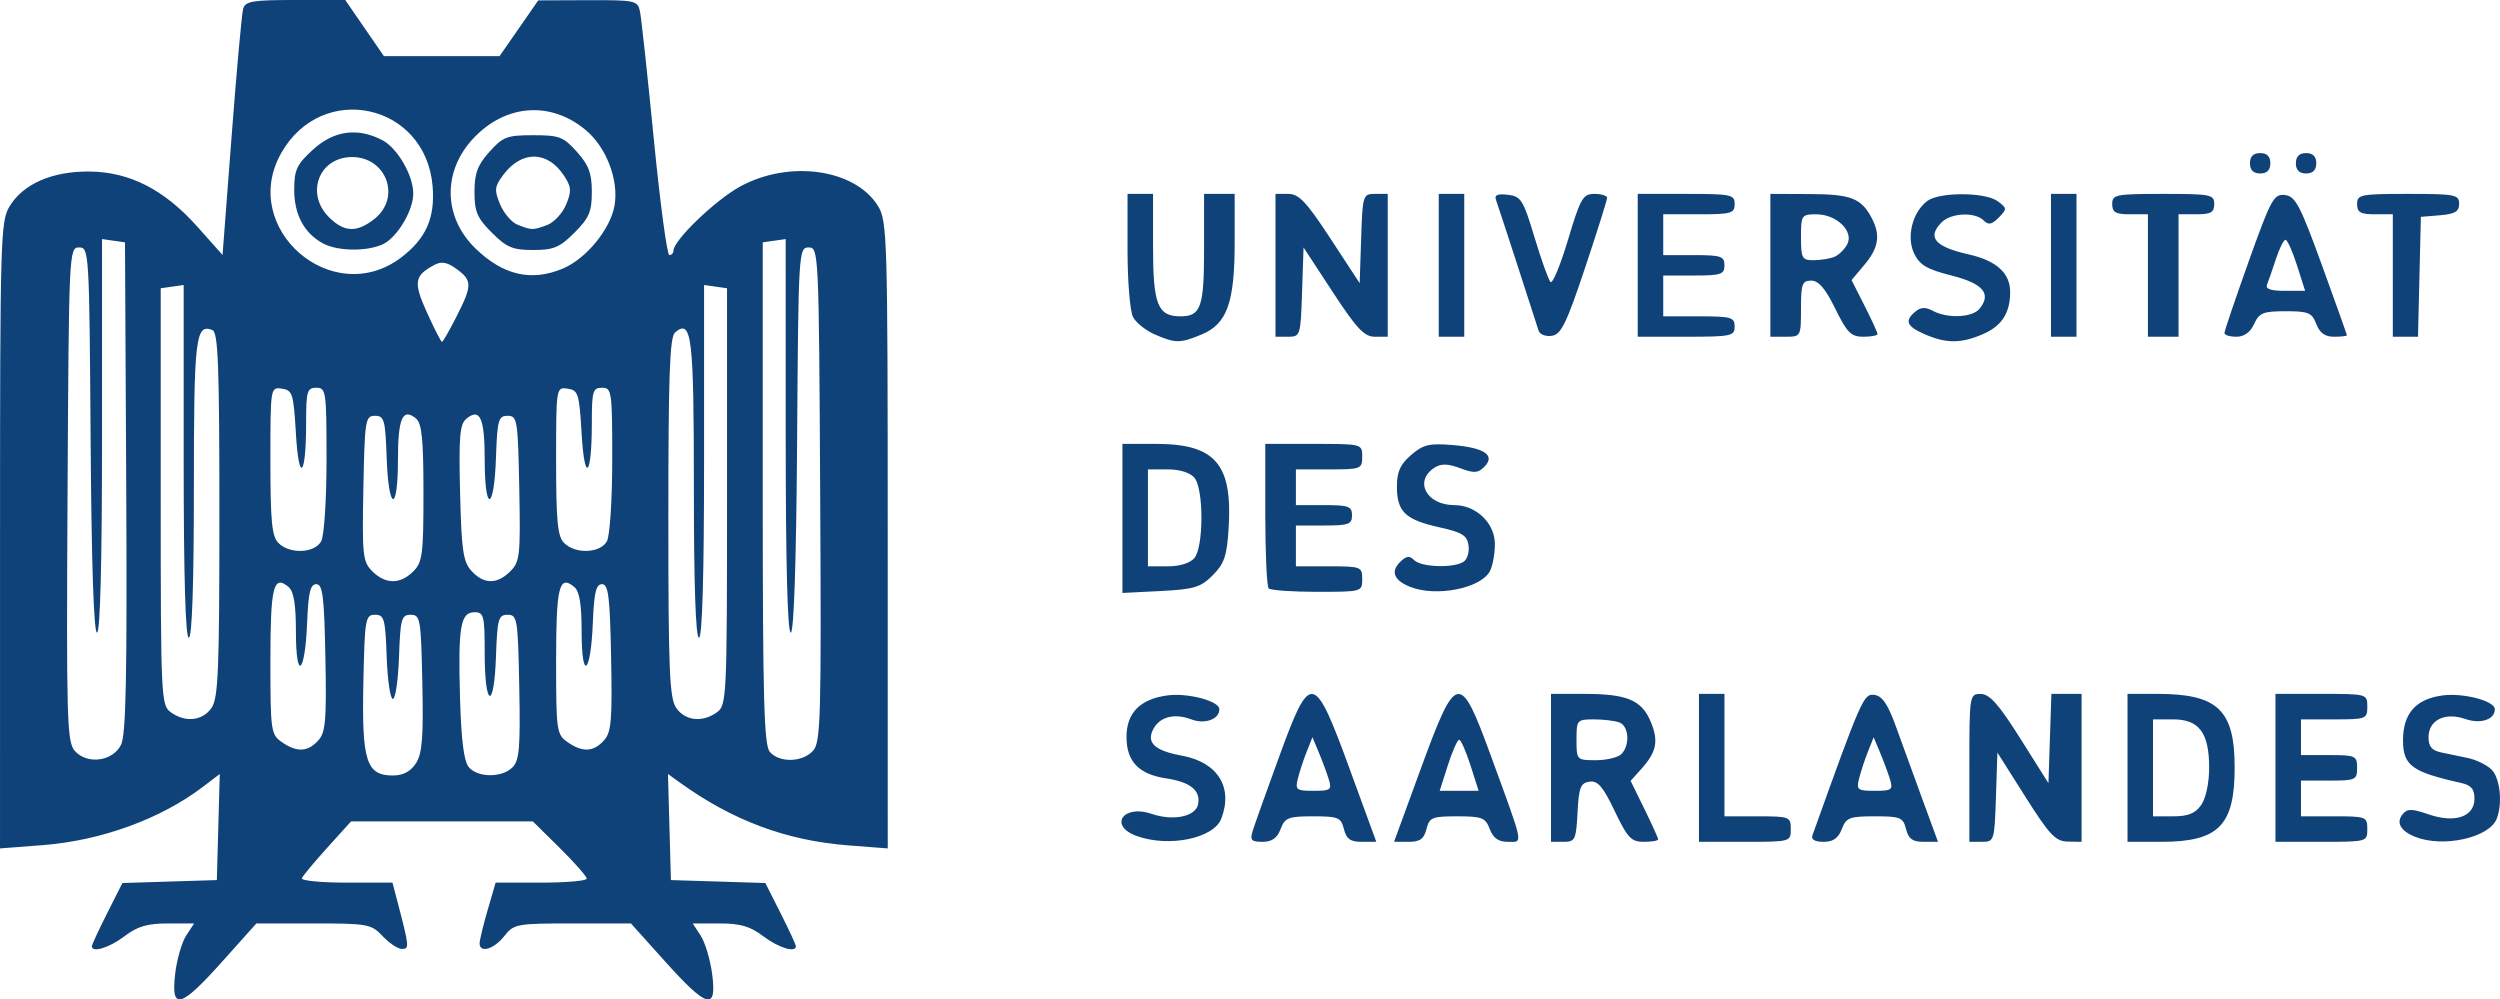 <?xml version="1.0" encoding="UTF-8" standalone="no"?>
<!-- Created with Inkscape (http://www.inkscape.org/) -->

<svg
   xmlns:dc="http://purl.org/dc/elements/1.1/"
   xmlns:cc="http://creativecommons.org/ns#"
   xmlns:rdf="http://www.w3.org/1999/02/22-rdf-syntax-ns#"
   xmlns:svg="http://www.w3.org/2000/svg"
   xmlns="http://www.w3.org/2000/svg"
   version="1.1"
   width="490.01"
   height="195.899"
   id="svg2">
  <defs
     id="defs4" />
  <g
     transform="translate(-207.877,-485.348)"
     id="layer1">
    <path
       d="m 242.206,676.222 c 0.334,-2.82 1.307,-6.195 2.162,-7.5 l 1.555,-2.374 -5.179,0 c -3.983,0 -5.935,0.577 -8.456,2.5 -2.963,2.26 -6.411,3.32 -6.411,1.971 0,-0.291 1.348,-3.199 2.995,-6.462 l 2.995,-5.934 9.255,-0.288 9.255,-0.288 0.287,-10.397 0.287,-10.397 -3.287,2.502 c -8.306,6.324 -19.955,10.562 -31.466,11.446 l -8.32,0.64 0.004,-61.398 c 0.004,-58.307 0.098,-61.553 1.882,-64.478 2.677,-4.39 8.353,-6.862 15.614,-6.8 7.907,0.068 14.696,3.535 21.191,10.822 l 4.928,5.529 1.773,-23.236 c 0.975,-12.78 1.992,-24.023 2.258,-24.985 0.42,-1.514 1.801,-1.75 10.251,-1.75 l 9.766,0 3.788,5.5 3.788,5.5 11.336,0 11.336,0 3.792,-5.462 3.792,-5.462 9.731,-0.038 c 9.298,-0.036 9.752,0.062 10.207,2.212 0.262,1.238 1.481,12.488 2.71,25 1.229,12.512 2.598,22.75 3.043,22.75 0.445,0 0.809,-0.387 0.809,-0.859 0,-2.038 8.226,-9.946 13.111,-12.604 9.655,-5.255 22.563,-3.398 27.004,3.884 1.784,2.925 1.878,6.171 1.882,64.478 l 0.004,61.398 -7.75,-0.6 c -12.156,-0.942 -22.681,-4.873 -33.037,-12.34 l -2.287,-1.649 0.287,10.396 0.287,10.396 9.255,0.288 9.255,0.288 2.995,5.934 c 1.647,3.264 2.995,6.172 2.995,6.462 0,1.349 -3.448,0.289 -6.411,-1.971 -2.538,-1.936 -4.467,-2.5 -8.548,-2.5 l -5.271,0 1.566,2.39 c 0.861,1.314 1.871,4.689 2.244,7.5 0.964,7.263 -0.952,6.764 -9.178,-2.39 l -6.739,-7.5 -11.437,0 c -11.009,0 -11.511,0.094 -13.404,2.5 -2.01,2.556 -4.822,3.374 -4.822,1.404 0,-0.603 0.707,-3.528 1.571,-6.5 l 1.571,-5.404 8.929,0 c 4.911,0 8.929,-0.353 8.929,-0.784 0,-0.431 -2.377,-3.131 -5.281,-6 l -5.281,-5.216 -17.816,0 -17.816,0 -4.653,5.143 c -2.559,2.829 -4.803,5.529 -4.986,6 -0.183,0.471 3.737,0.857 8.711,0.857 l 9.045,0 0.983,3.75 c 2.319,8.846 2.357,9.25 0.877,9.25 -0.789,0 -2.491,-1.125 -3.783,-2.5 -2.234,-2.378 -2.895,-2.5 -13.552,-2.5 l -11.203,0 -6.712,7.5 c -8.191,9.152 -10.064,9.635 -9.204,2.374 z m 47.178,-41.244 c 1.249,-1.906 1.498,-4.992 1.273,-15.75 -0.264,-12.62 -0.394,-13.38 -2.28,-13.38 -1.815,0 -2.027,0.763 -2.29,8.25 -0.16,4.537 -0.704,8.25 -1.21,8.25 -0.506,0 -1.05,-3.712 -1.21,-8.25 -0.264,-7.487 -0.476,-8.25 -2.29,-8.25 -1.886,0 -2.016,0.76 -2.28,13.38 -0.32,15.305 0.578,18.12 5.78,18.12 2.004,0 3.453,-0.762 4.507,-2.37 z m 18.949,0.772 c 1.342,-1.342 1.554,-3.865 1.321,-15.75 -0.262,-13.393 -0.384,-14.152 -2.277,-14.152 -1.816,0 -2.027,0.764 -2.291,8.284 -0.373,10.626 -2.209,9.925 -2.209,-0.843 0,-7.249 -0.173,-7.941 -1.981,-7.941 -2.768,0 -3.247,2.811 -2.855,16.76 0.231,8.229 0.762,12.453 1.708,13.59 1.748,2.101 6.505,2.13 8.583,0.052 z m -76.738,-4.402 c 0.976,-1.931 1.209,-13.422 1.023,-50.5 l -0.241,-48 -2.25,-0.32 -2.25,-0.32 0,38.57 c 0,24.733 -0.354,38.57 -0.988,38.57 -0.629,0 -1.083,-13.733 -1.25,-37.75 -0.257,-36.996 -0.302,-37.75 -2.262,-37.75 -1.969,0 -2.004,0.753 -2.26,48.411 -0.239,44.475 -0.121,48.564 1.449,50.299 2.438,2.693 7.392,2.03 9.029,-1.209 z m 135.637,1.161 c 1.512,-1.671 1.641,-6.267 1.405,-50.25 -0.256,-47.657 -0.291,-48.411 -2.26,-48.411 -1.96,0 -2.005,0.754 -2.262,37.75 -0.167,24.017 -0.621,37.75 -1.25,37.75 -0.634,0 -0.988,-13.836 -0.988,-38.57 l 0,-38.57 -2.25,0.32 -2.25,0.32 0,49.097 c 0,40.144 0.25,49.398 1.372,50.75 1.828,2.202 6.412,2.101 8.482,-0.186 z m -96.981,-2.021 c 1.444,-1.595 1.644,-3.909 1.405,-16.25 -0.232,-12.001 -0.527,-14.39 -1.778,-14.39 -1.173,0 -1.565,1.633 -1.799,7.499 -0.406,10.189 -2.201,11.676 -2.201,1.824 0,-5.414 -0.416,-7.923 -1.456,-8.786 -2.954,-2.452 -3.544,-0.045 -3.544,14.466 0,13.731 0.101,14.455 2.223,15.941 2.937,2.057 5.098,1.965 7.151,-0.303 z m 56,0 c 1.444,-1.595 1.644,-3.909 1.405,-16.25 -0.232,-12.001 -0.527,-14.39 -1.778,-14.39 -1.173,0 -1.565,1.633 -1.799,7.499 -0.406,10.189 -2.201,11.676 -2.201,1.824 0,-5.414 -0.416,-7.923 -1.456,-8.786 -2.954,-2.452 -3.544,-0.045 -3.544,14.466 0,13.731 0.101,14.455 2.223,15.941 2.937,2.057 5.098,1.965 7.151,-0.303 z m -76.93,-6.362 c 1.338,-1.911 1.557,-7.227 1.557,-37.893 0,-29.383 -0.243,-35.764 -1.378,-36.199 -3.306,-1.269 -3.622,1.436 -3.622,31.015 0,18.867 -0.356,29.3 -1,29.3 -0.647,0 -1,-12.19 -1,-34.57 l 0,-34.57 -2.25,0.32 -2.25,0.32 0,40.831 c 0,39.264 0.074,40.886 1.941,42.25 2.838,2.075 6.224,1.735 8.002,-0.804 z m 99.116,0.804 c 1.867,-1.364 1.941,-2.986 1.941,-42.25 l 0,-40.831 -2.25,-0.32 -2.25,-0.32 0,34.57 c 0,22.38 -0.353,34.57 -1,34.57 -0.644,0 -1,-10.433 -1,-29.3 0,-29.909 -0.404,-33.269 -3.676,-30.554 -1.052,0.873 -1.324,8.304 -1.324,36.254 0,30.2 0.219,35.468 1.557,37.378 1.778,2.538 5.164,2.878 8.002,0.804 z m -59.559,-27.581 c 1.801,-1.801 2,-3.333 2,-15.378 0,-10.492 -0.314,-13.638 -1.456,-14.586 -2.619,-2.173 -3.544,-0.079 -3.544,8.023 0,10.519 -1.837,10.262 -2.21,-0.309 -0.264,-7.487 -0.476,-8.25 -2.29,-8.25 -1.893,0 -2.015,0.759 -2.277,14.223 -0.257,13.158 -0.125,14.375 1.75,16.25 2.572,2.572 5.473,2.582 8.027,0.027 z m 19.027,-0.027 c 1.875,-1.875 2.007,-3.092 1.75,-16.25 -0.262,-13.464 -0.384,-14.223 -2.277,-14.223 -1.815,0 -2.027,0.763 -2.29,8.25 -0.372,10.571 -2.21,10.828 -2.21,0.309 0,-8.166 -0.923,-10.198 -3.618,-7.961 -1.265,1.049 -1.474,3.565 -1.206,14.484 0.277,11.308 0.599,13.517 2.229,15.316 2.401,2.649 5.022,2.675 7.622,0.074 z m -37.062,-5.907 c 0.573,-1.07 1.035,-8.216 1.035,-16 0,-13.399 -0.095,-14.066 -2,-14.066 -1.807,0 -2,0.667 -2,6.918 0,10.522 -1.417,11.996 -2,2.082 -0.463,-7.876 -0.665,-8.523 -2.75,-8.82 -2.245,-0.319 -2.25,-0.285 -2.25,14.179 0,11.847 0.287,14.786 1.571,16.07 2.23,2.23 7.119,2.019 8.393,-0.363 z m 56,0 c 0.573,-1.07 1.035,-8.216 1.035,-16 0,-13.399 -0.095,-14.066 -2,-14.066 -1.807,0 -2,0.667 -2,6.918 0,10.522 -1.417,11.996 -2,2.082 -0.463,-7.876 -0.665,-8.523 -2.75,-8.82 -2.245,-0.319 -2.25,-0.285 -2.25,14.179 0,11.847 0.287,14.786 1.571,16.07 2.23,2.23 7.119,2.019 8.393,-0.363 z m -29.482,-44.032 c 3.096,-6.11 3.095,-7.066 -0.006,-9.323 -1.816,-1.321 -2.942,-1.532 -4.301,-0.805 -3.993,2.137 -4.189,3.381 -1.476,9.378 1.423,3.144 2.739,5.717 2.926,5.717 0.187,0 1.472,-2.235 2.856,-4.967 z m -10.823,-11.588 c 4.86,-3.707 6.644,-7.766 6.131,-13.951 -1.349,-16.261 -21.699,-20.68 -29.697,-6.448 -8.29,14.75 10.101,30.669 23.566,20.399 z m -15.419,-2.771 c -3.659,-2.032 -5.575,-5.636 -5.575,-10.485 0,-3.897 0.487,-4.943 3.652,-7.843 4.104,-3.761 8.734,-4.405 13.596,-1.891 2.978,1.54 6.085,6.899 6.085,10.495 0,2.979 -2.553,7.623 -5.217,9.489 -2.658,1.862 -9.386,1.988 -12.542,0.235 z m 10.124,-4.747 c 5.391,-4.241 2.321,-12.337 -4.604,-12.14 -6.309,0.179 -8.876,7.188 -4.306,11.758 2.999,2.999 5.45,3.104 8.911,0.382 z m 36.933,9.722 c 4.588,-1.917 9.376,-7.761 10.16,-12.399 0.838,-4.962 -1.589,-11.34 -5.599,-14.715 -6.841,-5.756 -15.657,-5.164 -21.98,1.476 -6.186,6.497 -6.04,15.542 0.352,21.719 5.407,5.226 10.913,6.49 17.067,3.919 z m -13.898,-7.049 c -2.878,-2.878 -3.4,-4.104 -3.4,-7.984 0,-3.652 0.593,-5.248 2.918,-7.85 2.645,-2.96 3.449,-3.266 8.582,-3.266 5.133,0 5.937,0.306 8.582,3.266 2.325,2.602 2.918,4.198 2.918,7.85 0,3.88 -0.522,5.106 -3.4,7.984 -2.902,2.902 -4.088,3.4 -8.1,3.4 -4.012,0 -5.198,-0.498 -8.1,-3.4 z m 10.879,-1.516 c 1.325,-0.504 2.983,-2.301 3.684,-3.994 1.091,-2.633 1.033,-3.448 -0.402,-5.638 -3.242,-4.948 -8.303,-5.017 -11.927,-0.163 -1.707,2.286 -1.779,2.946 -0.622,5.738 0.719,1.735 2.248,3.535 3.398,4 2.772,1.121 3.062,1.124 5.87,0.057 z m 115.471,119.754 c -5.495,-2.007 -2.598,-6.237 2.962,-4.326 4.24,1.458 8.652,0.547 9.12,-1.882 0.521,-2.702 -1.52,-4.356 -6.25,-5.065 -5.388,-0.808 -7.783,-3.309 -7.783,-8.126 0,-4.724 2.662,-7.423 8.034,-8.143 3.983,-0.534 10.166,1.11 10.166,2.703 0,1.991 -2.83,3.016 -5.51,1.997 -3.272,-1.244 -6.139,-0.52 -7.421,1.876 -1.437,2.686 0.233,4.258 5.556,5.231 7.043,1.288 10.12,6.189 7.755,12.353 -1.495,3.896 -10.313,5.689 -16.629,3.383 z m 22.817,-1.088 c 0.386,-1.238 2.723,-7.786 5.194,-14.553 6.097,-16.7 6.795,-16.57 13.79,2.553 l 5.212,14.25 -2.862,0 c -2.219,0 -3.003,-0.562 -3.489,-2.5 -0.573,-2.282 -1.1,-2.5 -6.044,-2.5 -4.857,0 -5.514,0.258 -6.367,2.5 -0.676,1.779 -1.698,2.5 -3.543,2.5 -2.229,0 -2.494,-0.315 -1.891,-2.25 z m 14.877,-10 c -0.38,-1.238 -1.255,-3.6 -1.944,-5.25 l -1.253,-3 -1.115,2.794 c -0.613,1.537 -1.392,3.899 -1.731,5.25 -0.571,2.274 -0.344,2.456 3.059,2.456 3.35,0 3.615,-0.199 2.985,-2.25 z m 18.006,-2 c 6.994,-19.123 7.692,-19.253 13.79,-2.553 6.566,17.984 6.334,16.803 3.303,16.803 -1.845,0 -2.866,-0.721 -3.543,-2.5 -0.852,-2.242 -1.51,-2.5 -6.367,-2.5 -4.943,0 -5.471,0.218 -6.044,2.5 -0.486,1.938 -1.271,2.5 -3.489,2.5 l -2.862,0 5.212,-14.25 z m 9.767,-0.75 c -0.879,-2.75 -1.877,-5 -2.217,-5 -0.34,0 -1.338,2.25 -2.217,5 l -1.599,5 3.816,0 3.816,0 -1.599,-5 z m 15.783,0.5 0,-14.5 6.435,0 c 8.448,0 11.331,1.197 13.104,5.438 1.597,3.823 1.169,5.946 -1.884,9.336 l -2.048,2.274 2.697,5.498 c 1.483,3.024 2.697,5.713 2.697,5.976 0,0.263 -1.267,0.478 -2.816,0.478 -2.459,0 -3.183,-0.767 -5.704,-6.043 -2.293,-4.798 -3.31,-5.982 -4.934,-5.75 -1.748,0.25 -2.089,1.13 -2.346,6.043 -0.279,5.354 -0.469,5.75 -2.75,5.75 l -2.45,0 0,-14.5 z m 13.8,-2.7 c 1.714,-1.714 1.482,-5.478 -0.382,-6.193 -0.87,-0.334 -3.12,-0.607 -5,-0.607 -3.321,0 -3.418,0.113 -3.418,4 0,3.965 0.033,4 3.8,4 2.09,0 4.34,-0.54 5,-1.2 z m 15.2,2.7 0,-14.5 2.5,0 2.5,0 0,12 0,12 6.5,0 c 6.267,0 6.5,0.09 6.5,2.5 0,2.481 -0.067,2.5 -9,2.5 l -9,0 0,-14.5 z m 22.234,13.25 c 9.679,-26.994 10.057,-27.851 12.166,-27.549 1.553,0.222 2.645,1.843 4.245,6.299 1.185,3.3 3.518,9.713 5.184,14.25 l 3.03,8.25 -2.822,0 c -2.176,0 -2.965,-0.572 -3.449,-2.5 -0.574,-2.288 -1.094,-2.5 -6.133,-2.5 -4.953,0 -5.601,0.251 -6.456,2.5 -0.682,1.793 -1.695,2.5 -3.582,2.5 -1.678,0 -2.469,-0.453 -2.184,-1.25 z m 15.21,-11 c -0.38,-1.238 -1.255,-3.6 -1.944,-5.25 l -1.253,-3 -1.115,2.794 c -0.613,1.537 -1.392,3.899 -1.731,5.25 -0.571,2.274 -0.344,2.456 3.059,2.456 3.35,0 3.615,-0.199 2.985,-2.25 z m 15.556,-2.25 c 0,-14.376 0.019,-14.5 2.25,-14.48 1.733,0.015 3.514,2.025 7.75,8.75 l 5.5,8.73 0.289,-8.75 0.289,-8.75 2.961,0 2.961,0 0,14.5 0,14.5 -2.75,-0.049 c -2.349,-0.042 -3.552,-1.317 -8.25,-8.747 l -5.5,-8.698 -0.289,8.747 c -0.282,8.549 -0.345,8.747 -2.75,8.747 l -2.461,0 0,-14.5 z m 31,0 0,-14.5 5.851,0 c 11.831,0 15.149,3.155 15.149,14.403 0,11.436 -3.129,14.597 -14.45,14.597 l -6.55,0 0,-14.5 z m 14.443,7.277 c 0.911,-1.3 1.557,-4.321 1.557,-7.277 0,-6.871 -1.953,-9.5 -7.057,-9.5 l -3.943,0 0,9.5 0,9.5 3.943,0 c 2.941,0 4.339,-0.565 5.5,-2.223 z m 14.557,-7.277 0,-14.5 9,0 c 8.933,0 9,0.018 9,2.5 0,2.41 -0.233,2.5 -6.5,2.5 l -6.5,0 0,3.5 0,3.5 5.5,0 c 5.2,0 5.5,0.136 5.5,2.5 0,2.364 -0.3,2.5 -5.5,2.5 l -5.5,0 0,3.5 0,3.5 6.5,0 c 6.267,0 6.5,0.09 6.5,2.5 0,2.481 -0.067,2.5 -9,2.5 l -9,0 0,-14.5 z m 27.352,13.507 c -2.868,-1.157 -3.767,-2.802 -2.419,-4.427 0.921,-1.109 1.768,-1.104 5.059,0.029 5.191,1.789 9.008,0.49 9.008,-3.066 0,-1.918 -0.644,-2.649 -2.75,-3.118 -9.52,-2.119 -11.25,-3.401 -11.25,-8.338 0,-5.241 2.5,-8.077 7.741,-8.78 4.073,-0.546 10.259,1.076 10.259,2.691 0,2.041 -2.789,2.971 -5.781,1.928 -4.006,-1.396 -7.219,0.201 -7.219,3.59 0,1.804 0.656,2.582 2.5,2.965 1.375,0.285 3.737,0.779 5.25,1.097 1.512,0.318 3.538,1.288 4.5,2.155 1.745,1.572 2.328,6.597 1.129,9.722 -1.437,3.744 -10.546,5.763 -16.026,3.551 z m -253.352,-62.397 0,-14.609 6.55,0 c 11.684,0 15.069,3.946 14.261,16.625 -0.34,5.346 -0.864,6.882 -3.114,9.132 -2.362,2.362 -3.654,2.752 -10.201,3.083 l -7.497,0.379 0,-14.609 z m 14.11,7.758 c 1.822,-2.195 1.834,-13.517 0.017,-15.71 -0.846,-1.021 -2.859,-1.657 -5.25,-1.657 l -3.878,0 0,9.5 0,9.5 3.878,0 c 2.367,0 4.405,-0.636 5.233,-1.633 z m 14.556,5.966 c -0.367,-0.367 -0.667,-6.892 -0.667,-14.5 l 0,-13.833 9.5,0 c 9.467,0 9.5,0.009 9.5,2.5 0,2.41 -0.233,2.5 -6.5,2.5 l -6.5,0 0,3.5 0,3.5 5.5,0 c 4.833,0 5.5,0.242 5.5,2 0,1.758 -0.667,2 -5.5,2 l -5.5,0 0,4 0,4 6.5,0 c 6.267,0 6.5,0.09 6.5,2.5 0,2.478 -0.078,2.5 -8.833,2.5 -4.858,0 -9.133,-0.3 -9.5,-0.667 z m 27.686,-0.327 c -3.114,-1.256 -3.818,-2.97 -1.978,-4.81 1.258,-1.258 1.875,-1.347 2.818,-0.404 1.381,1.381 7.648,1.594 9.645,0.329 0.736,-0.466 1.186,-1.913 1,-3.215 -0.281,-1.97 -1.242,-2.567 -5.725,-3.56 -6.664,-1.475 -8.313,-3.052 -8.313,-7.948 0,-2.949 0.64,-4.381 2.782,-6.223 2.378,-2.045 3.56,-2.329 8.135,-1.949 6.275,0.52 8.46,2.025 6.208,4.276 -1.239,1.239 -2.032,1.283 -4.733,0.264 -2.365,-0.893 -3.711,-0.93 -4.969,-0.138 -4.149,2.613 -1.675,7.372 3.832,7.372 4.273,0 7.944,3.53 7.944,7.638 0,1.921 -0.441,4.316 -0.979,5.322 -1.815,3.391 -10.587,5.096 -15.669,3.046 z m -50.024,-49.464 c -1.744,-0.759 -3.657,-2.287 -4.25,-3.395 -0.593,-1.109 -1.079,-6.995 -1.079,-13.081 l 0,-11.066 2.5,0 2.5,0 0,10.429 c 0,11.25 0.919,13.571 5.371,13.571 4.007,0 4.629,-1.772 4.629,-13.2 l 0,-10.8 3,0 3,0 0,9.532 c 0,11.763 -1.492,15.94 -6.432,18.004 -4.245,1.773 -5.175,1.774 -9.239,0.006 z m 150.921,-0.033 c -3.56,-1.547 -4.004,-2.638 -1.814,-4.456 1.046,-0.868 1.98,-0.901 3.434,-0.122 2.849,1.525 7.676,1.322 9.09,-0.383 2.453,-2.956 0.77,-4.973 -5.462,-6.549 -4.816,-1.217 -6.237,-2.054 -7.317,-4.307 -1.556,-3.248 -0.352,-8.083 2.564,-10.297 2.361,-1.792 11.375,-1.764 13.813,0.044 1.846,1.369 1.856,1.525 0.198,3.207 -1.361,1.381 -2.007,1.504 -2.95,0.561 -1.705,-1.705 -6.373,-1.499 -8.236,0.364 -2.926,2.926 -1.355,4.793 5.29,6.286 5.441,1.222 8.139,3.664 8.139,7.363 0,4.205 -1.69,6.752 -5.548,8.364 -4.208,1.758 -7.027,1.739 -11.202,-0.075 z m -127.25,-13.509 0,-14 2.522,0 c 2.068,0 3.554,1.576 8.25,8.75 l 5.728,8.75 0.289,-8.75 c 0.282,-8.551 0.345,-8.75 2.75,-8.75 l 2.461,0 0,14 0,14 -2.522,0 c -2.068,0 -3.554,-1.576 -8.25,-8.75 l -5.728,-8.75 -0.289,8.75 c -0.282,8.551 -0.345,8.75 -2.75,8.75 l -2.461,0 0,-14 z m 32,0 0,-14 2.5,0 2.5,0 0,14 0,14 -2.5,0 -2.5,0 0,-14 z m 19.574,12.82 c -1.45,-4.593 -7.955,-24.554 -8.359,-25.65 -0.351,-0.95 0.313,-1.236 2.326,-1 2.585,0.303 3.015,0.988 5.224,8.33 1.324,4.4 2.736,8.345 3.137,8.767 0.402,0.422 1.945,-3.291 3.43,-8.25 2.458,-8.211 2.921,-9.017 5.183,-9.017 1.366,0 2.484,0.351 2.484,0.779 0,0.429 -1.95,6.616 -4.333,13.75 -3.642,10.902 -4.68,13.022 -6.504,13.291 -1.194,0.176 -2.359,-0.274 -2.588,-1 z m 19.426,-12.82 0,-14 9.5,0 c 8.833,0 9.5,0.14 9.5,2 0,1.81 -0.667,2 -7,2 l -7,0 0,4 0,4 6,0 c 5.333,0 6,0.222 6,2 0,1.778 -0.667,2 -6,2 l -6,0 0,4 0,4 7,0 c 6.333,0 7,0.19 7,2 0,1.86 -0.667,2 -9.5,2 l -9.5,0 0,-14 z m 26,0 0,-14 7.75,0.032 c 8.027,0.033 10.039,0.807 12.087,4.652 1.784,3.35 1.404,5.876 -1.381,9.186 l -2.544,3.023 2.544,5.02 c 1.399,2.761 2.544,5.26 2.544,5.553 0,0.293 -1.256,0.533 -2.792,0.533 -2.39,0 -3.18,-0.791 -5.489,-5.5 -1.937,-3.949 -3.265,-5.5 -4.708,-5.5 -1.771,0 -2.011,0.657 -2.011,5.5 0,5.444 -0.03,5.5 -3,5.5 l -3,0 0,-14 z m 12.446,-1.618 c 0.885,-0.34 2.057,-1.454 2.605,-2.477 1.369,-2.559 -2.06,-5.905 -6.051,-5.905 -2.889,0 -3,0.167 -3,4.5 0,4.093 0.219,4.5 2.418,4.5 1.33,0 3.143,-0.278 4.028,-0.618 z m 42.554,1.618 0,-14 2.5,0 2.5,0 0,14 0,14 -2.5,0 -2.5,0 0,-14 z m 19,2 0,-12 -3.5,0 c -2.833,0 -3.5,-0.381 -3.5,-2 0,-1.867 0.667,-2 10,-2 9.333,0 10,0.133 10,2 0,1.619 -0.667,2 -3.5,2 l -3.5,0 0,12 0,12 -3,0 -3,0 0,-12 z m 15,11.272 c 0,-0.4 2.138,-6.713 4.75,-14.028 4.381,-12.267 4.933,-13.278 7.105,-13.022 2.055,0.242 2.98,1.998 7.25,13.744 2.692,7.406 4.895,13.594 4.895,13.75 0,0.156 -1.136,0.284 -2.525,0.284 -1.773,0 -2.808,-0.744 -3.475,-2.5 -0.841,-2.211 -1.534,-2.5 -5.997,-2.5 -4.412,0 -5.189,0.314 -6.185,2.5 -0.743,1.63 -1.954,2.5 -3.479,2.5 -1.287,0 -2.339,-0.328 -2.339,-0.728 z m 14.217,-13.272 c -0.879,-2.75 -1.892,-5 -2.25,-5 -0.358,0 -1.201,1.688 -1.874,3.75 -0.673,2.062 -1.457,4.312 -1.742,5 -0.364,0.878 0.67,1.25 3.473,1.25 l 3.991,0 -1.599,-5 z m 18.783,2 0,-12 -3.5,0 c -2.833,0 -3.5,-0.381 -3.5,-2 0,-1.867 0.667,-2 10,-2 9.23,0 10,0.149 10,1.94 0,1.52 -0.812,2.007 -3.75,2.25 l -3.75,0.31 -0.282,11.75 -0.282,11.75 -2.468,0 -2.468,0 0,-12 z m -28,-22 c 0,-1.333 0.667,-2 2,-2 1.333,0 2,0.667 2,2 0,1.333 -0.667,2 -2,2 -1.333,0 -2,-0.667 -2,-2 z m 9,0 c 0,-1.333 0.667,-2 2,-2 1.333,0 2,0.667 2,2 0,1.333 -0.667,2 -2,2 -1.333,0 -2,-0.667 -2,-2 z"
       id="path3086"
       style="fill:#10427a;fill-opacity:1" />
  </g>
</svg>
